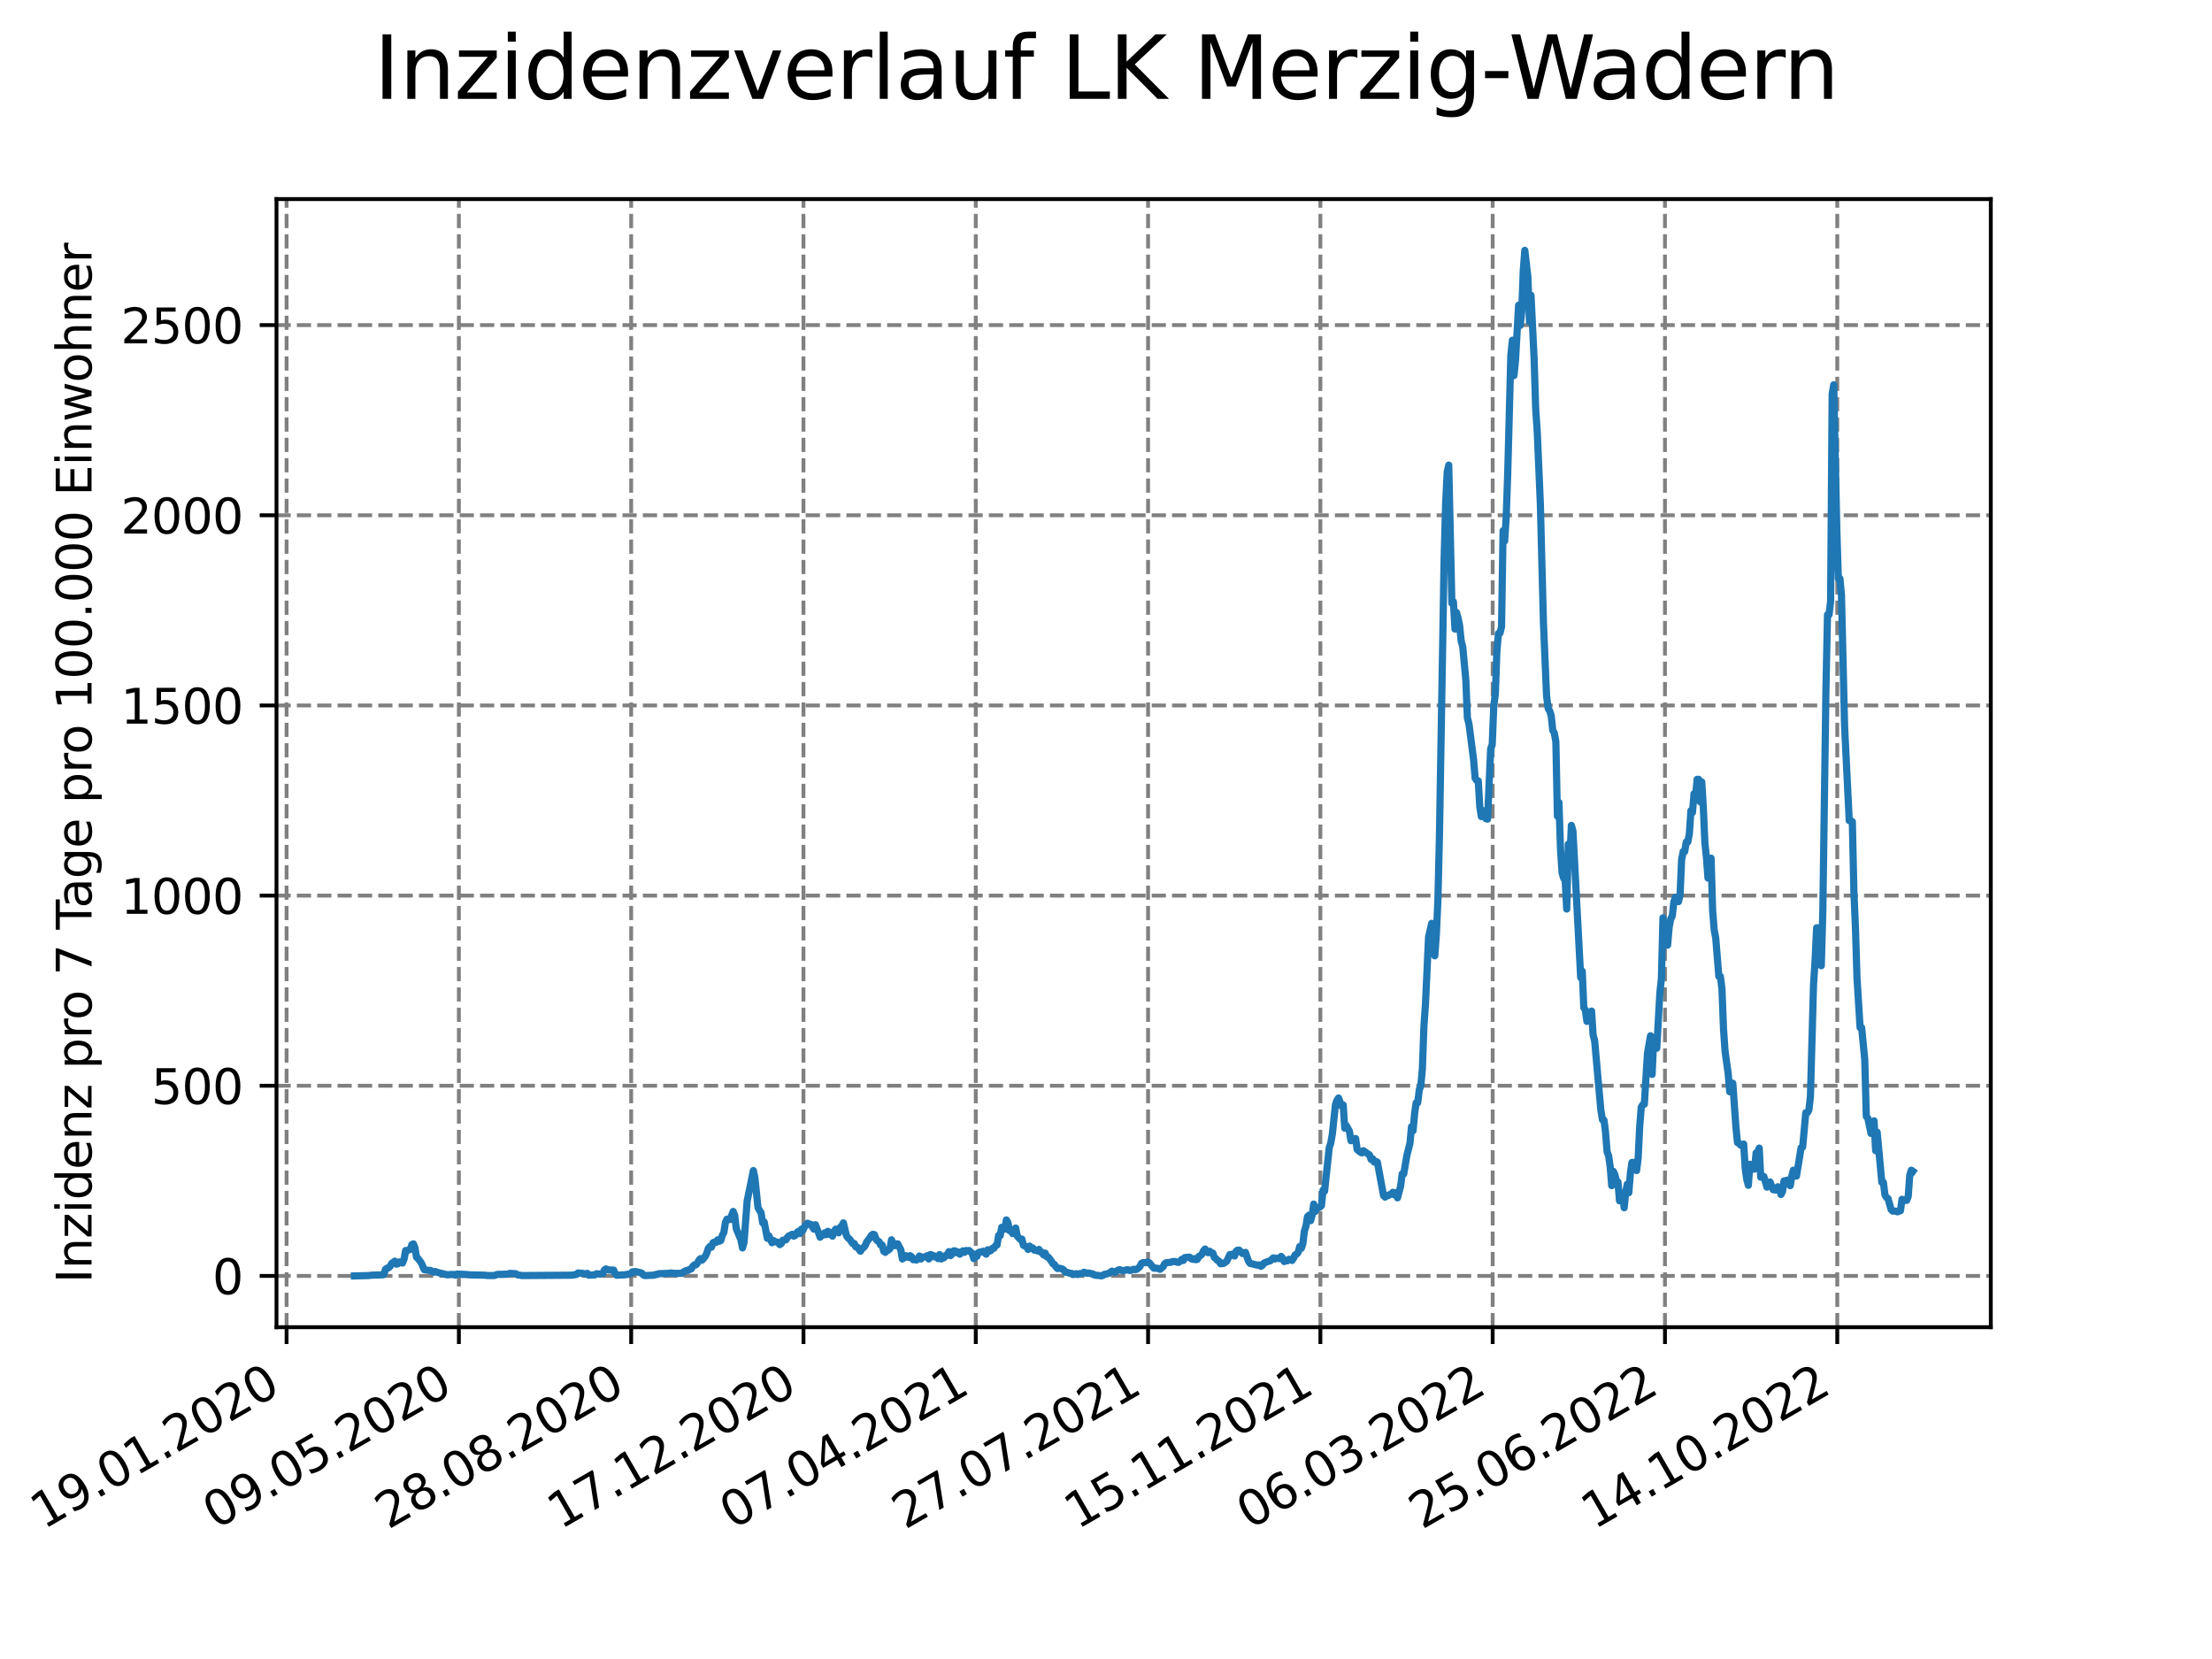 <?xml version="1.0" encoding="utf-8" standalone="no"?>
<!DOCTYPE svg PUBLIC "-//W3C//DTD SVG 1.1//EN"
  "http://www.w3.org/Graphics/SVG/1.1/DTD/svg11.dtd">
<svg xmlns:xlink="http://www.w3.org/1999/xlink" width="460.8pt" height="345.6pt" viewBox="0 0 460.8 345.6" xmlns="http://www.w3.org/2000/svg" version="1.1">
 <defs>
  <style type="text/css">*{stroke-linejoin: round; stroke-linecap: butt}</style>
 </defs>
 <g id="figure_1">
  <g id="patch_1">
   <path d="M 0 345.6 
L 460.8 345.6 
L 460.8 0 
L 0 0 
z
" style="fill: #ffffff"/>
  </g>
  <g id="axes_1">
   <g id="patch_2">
    <path d="M 57.6 276.48 
L 414.72 276.48 
L 414.72 41.472 
L 57.6 41.472 
z
" style="fill: #ffffff"/>
   </g>
   <g id="matplotlib.axis_1">
    <g id="xtick_1">
     <g id="line2d_1">
      <path d="M 59.699 276.48 
L 59.699 41.472 
" clip-path="url(#p888d593729)" style="fill: none; stroke-dasharray: 2.96,1.28; stroke-dashoffset: 0; stroke: #808080; stroke-width: 0.8"/>
     </g>
     <g id="line2d_2">
      <defs>
       <path id="m99df74094b" d="M 0 0 
L 0 3.5 
" style="stroke: #000000; stroke-width: 0.8"/>
      </defs>
      <g>
       <use xlink:href="#m99df74094b" x="59.699" y="276.48" style="stroke: #000000; stroke-width: 0.8"/>
      </g>
     </g>
     <g id="text_1">
      <!-- 19.01.2020 -->
      <g transform="translate(9.074 318.689) rotate(-30) scale(0.1 -0.1)">
       <defs>
        <path id="DejaVuSans-31" d="M 794 531 
L 1825 531 
L 1825 4091 
L 703 3866 
L 703 4441 
L 1819 4666 
L 2450 4666 
L 2450 531 
L 3481 531 
L 3481 0 
L 794 0 
L 794 531 
z
" transform="scale(0.016)"/>
        <path id="DejaVuSans-39" d="M 703 97 
L 703 672 
Q 941 559 1184 500 
Q 1428 441 1663 441 
Q 2288 441 2617 861 
Q 2947 1281 2994 2138 
Q 2813 1869 2534 1725 
Q 2256 1581 1919 1581 
Q 1219 1581 811 2004 
Q 403 2428 403 3163 
Q 403 3881 828 4315 
Q 1253 4750 1959 4750 
Q 2769 4750 3195 4129 
Q 3622 3509 3622 2328 
Q 3622 1225 3098 567 
Q 2575 -91 1691 -91 
Q 1453 -91 1209 -44 
Q 966 3 703 97 
z
M 1959 2075 
Q 2384 2075 2632 2365 
Q 2881 2656 2881 3163 
Q 2881 3666 2632 3958 
Q 2384 4250 1959 4250 
Q 1534 4250 1286 3958 
Q 1038 3666 1038 3163 
Q 1038 2656 1286 2365 
Q 1534 2075 1959 2075 
z
" transform="scale(0.016)"/>
        <path id="DejaVuSans-2e" d="M 684 794 
L 1344 794 
L 1344 0 
L 684 0 
L 684 794 
z
" transform="scale(0.016)"/>
        <path id="DejaVuSans-30" d="M 2034 4250 
Q 1547 4250 1301 3770 
Q 1056 3291 1056 2328 
Q 1056 1369 1301 889 
Q 1547 409 2034 409 
Q 2525 409 2770 889 
Q 3016 1369 3016 2328 
Q 3016 3291 2770 3770 
Q 2525 4250 2034 4250 
z
M 2034 4750 
Q 2819 4750 3233 4129 
Q 3647 3509 3647 2328 
Q 3647 1150 3233 529 
Q 2819 -91 2034 -91 
Q 1250 -91 836 529 
Q 422 1150 422 2328 
Q 422 3509 836 4129 
Q 1250 4750 2034 4750 
z
" transform="scale(0.016)"/>
        <path id="DejaVuSans-32" d="M 1228 531 
L 3431 531 
L 3431 0 
L 469 0 
L 469 531 
Q 828 903 1448 1529 
Q 2069 2156 2228 2338 
Q 2531 2678 2651 2914 
Q 2772 3150 2772 3378 
Q 2772 3750 2511 3984 
Q 2250 4219 1831 4219 
Q 1534 4219 1204 4116 
Q 875 4013 500 3803 
L 500 4441 
Q 881 4594 1212 4672 
Q 1544 4750 1819 4750 
Q 2544 4750 2975 4387 
Q 3406 4025 3406 3419 
Q 3406 3131 3298 2873 
Q 3191 2616 2906 2266 
Q 2828 2175 2409 1742 
Q 1991 1309 1228 531 
z
" transform="scale(0.016)"/>
       </defs>
       <use xlink:href="#DejaVuSans-31"/>
       <use xlink:href="#DejaVuSans-39" x="63.623"/>
       <use xlink:href="#DejaVuSans-2e" x="127.246"/>
       <use xlink:href="#DejaVuSans-30" x="159.033"/>
       <use xlink:href="#DejaVuSans-31" x="222.656"/>
       <use xlink:href="#DejaVuSans-2e" x="286.279"/>
       <use xlink:href="#DejaVuSans-32" x="318.066"/>
       <use xlink:href="#DejaVuSans-30" x="381.689"/>
       <use xlink:href="#DejaVuSans-32" x="445.312"/>
       <use xlink:href="#DejaVuSans-30" x="508.936"/>
      </g>
     </g>
    </g>
    <g id="xtick_2">
     <g id="line2d_3">
      <path d="M 95.592 276.48 
L 95.592 41.472 
" clip-path="url(#p888d593729)" style="fill: none; stroke-dasharray: 2.96,1.28; stroke-dashoffset: 0; stroke: #808080; stroke-width: 0.8"/>
     </g>
     <g id="line2d_4">
      <g>
       <use xlink:href="#m99df74094b" x="95.592" y="276.48" style="stroke: #000000; stroke-width: 0.8"/>
      </g>
     </g>
     <g id="text_2">
      <!-- 09.05.2020 -->
      <g transform="translate(44.967 318.689) rotate(-30) scale(0.1 -0.1)">
       <defs>
        <path id="DejaVuSans-35" d="M 691 4666 
L 3169 4666 
L 3169 4134 
L 1269 4134 
L 1269 2991 
Q 1406 3038 1543 3061 
Q 1681 3084 1819 3084 
Q 2600 3084 3056 2656 
Q 3513 2228 3513 1497 
Q 3513 744 3044 326 
Q 2575 -91 1722 -91 
Q 1428 -91 1123 -41 
Q 819 9 494 109 
L 494 744 
Q 775 591 1075 516 
Q 1375 441 1709 441 
Q 2250 441 2565 725 
Q 2881 1009 2881 1497 
Q 2881 1984 2565 2268 
Q 2250 2553 1709 2553 
Q 1456 2553 1204 2497 
Q 953 2441 691 2322 
L 691 4666 
z
" transform="scale(0.016)"/>
       </defs>
       <use xlink:href="#DejaVuSans-30"/>
       <use xlink:href="#DejaVuSans-39" x="63.623"/>
       <use xlink:href="#DejaVuSans-2e" x="127.246"/>
       <use xlink:href="#DejaVuSans-30" x="159.033"/>
       <use xlink:href="#DejaVuSans-35" x="222.656"/>
       <use xlink:href="#DejaVuSans-2e" x="286.279"/>
       <use xlink:href="#DejaVuSans-32" x="318.066"/>
       <use xlink:href="#DejaVuSans-30" x="381.689"/>
       <use xlink:href="#DejaVuSans-32" x="445.312"/>
       <use xlink:href="#DejaVuSans-30" x="508.936"/>
      </g>
     </g>
    </g>
    <g id="xtick_3">
     <g id="line2d_5">
      <path d="M 131.485 276.48 
L 131.485 41.472 
" clip-path="url(#p888d593729)" style="fill: none; stroke-dasharray: 2.96,1.28; stroke-dashoffset: 0; stroke: #808080; stroke-width: 0.8"/>
     </g>
     <g id="line2d_6">
      <g>
       <use xlink:href="#m99df74094b" x="131.485" y="276.48" style="stroke: #000000; stroke-width: 0.8"/>
      </g>
     </g>
     <g id="text_3">
      <!-- 28.08.2020 -->
      <g transform="translate(80.86 318.689) rotate(-30) scale(0.1 -0.1)">
       <defs>
        <path id="DejaVuSans-38" d="M 2034 2216 
Q 1584 2216 1326 1975 
Q 1069 1734 1069 1313 
Q 1069 891 1326 650 
Q 1584 409 2034 409 
Q 2484 409 2743 651 
Q 3003 894 3003 1313 
Q 3003 1734 2745 1975 
Q 2488 2216 2034 2216 
z
M 1403 2484 
Q 997 2584 770 2862 
Q 544 3141 544 3541 
Q 544 4100 942 4425 
Q 1341 4750 2034 4750 
Q 2731 4750 3128 4425 
Q 3525 4100 3525 3541 
Q 3525 3141 3298 2862 
Q 3072 2584 2669 2484 
Q 3125 2378 3379 2068 
Q 3634 1759 3634 1313 
Q 3634 634 3220 271 
Q 2806 -91 2034 -91 
Q 1263 -91 848 271 
Q 434 634 434 1313 
Q 434 1759 690 2068 
Q 947 2378 1403 2484 
z
M 1172 3481 
Q 1172 3119 1398 2916 
Q 1625 2713 2034 2713 
Q 2441 2713 2670 2916 
Q 2900 3119 2900 3481 
Q 2900 3844 2670 4047 
Q 2441 4250 2034 4250 
Q 1625 4250 1398 4047 
Q 1172 3844 1172 3481 
z
" transform="scale(0.016)"/>
       </defs>
       <use xlink:href="#DejaVuSans-32"/>
       <use xlink:href="#DejaVuSans-38" x="63.623"/>
       <use xlink:href="#DejaVuSans-2e" x="127.246"/>
       <use xlink:href="#DejaVuSans-30" x="159.033"/>
       <use xlink:href="#DejaVuSans-38" x="222.656"/>
       <use xlink:href="#DejaVuSans-2e" x="286.279"/>
       <use xlink:href="#DejaVuSans-32" x="318.066"/>
       <use xlink:href="#DejaVuSans-30" x="381.689"/>
       <use xlink:href="#DejaVuSans-32" x="445.312"/>
       <use xlink:href="#DejaVuSans-30" x="508.936"/>
      </g>
     </g>
    </g>
    <g id="xtick_4">
     <g id="line2d_7">
      <path d="M 167.378 276.48 
L 167.378 41.472 
" clip-path="url(#p888d593729)" style="fill: none; stroke-dasharray: 2.96,1.28; stroke-dashoffset: 0; stroke: #808080; stroke-width: 0.8"/>
     </g>
     <g id="line2d_8">
      <g>
       <use xlink:href="#m99df74094b" x="167.378" y="276.48" style="stroke: #000000; stroke-width: 0.8"/>
      </g>
     </g>
     <g id="text_4">
      <!-- 17.12.2020 -->
      <g transform="translate(116.753 318.689) rotate(-30) scale(0.1 -0.1)">
       <defs>
        <path id="DejaVuSans-37" d="M 525 4666 
L 3525 4666 
L 3525 4397 
L 1831 0 
L 1172 0 
L 2766 4134 
L 525 4134 
L 525 4666 
z
" transform="scale(0.016)"/>
       </defs>
       <use xlink:href="#DejaVuSans-31"/>
       <use xlink:href="#DejaVuSans-37" x="63.623"/>
       <use xlink:href="#DejaVuSans-2e" x="127.246"/>
       <use xlink:href="#DejaVuSans-31" x="159.033"/>
       <use xlink:href="#DejaVuSans-32" x="222.656"/>
       <use xlink:href="#DejaVuSans-2e" x="286.279"/>
       <use xlink:href="#DejaVuSans-32" x="318.066"/>
       <use xlink:href="#DejaVuSans-30" x="381.689"/>
       <use xlink:href="#DejaVuSans-32" x="445.312"/>
       <use xlink:href="#DejaVuSans-30" x="508.936"/>
      </g>
     </g>
    </g>
    <g id="xtick_5">
     <g id="line2d_9">
      <path d="M 203.271 276.48 
L 203.271 41.472 
" clip-path="url(#p888d593729)" style="fill: none; stroke-dasharray: 2.96,1.28; stroke-dashoffset: 0; stroke: #808080; stroke-width: 0.8"/>
     </g>
     <g id="line2d_10">
      <g>
       <use xlink:href="#m99df74094b" x="203.271" y="276.48" style="stroke: #000000; stroke-width: 0.8"/>
      </g>
     </g>
     <g id="text_5">
      <!-- 07.04.2021 -->
      <g transform="translate(152.646 318.689) rotate(-30) scale(0.1 -0.1)">
       <defs>
        <path id="DejaVuSans-34" d="M 2419 4116 
L 825 1625 
L 2419 1625 
L 2419 4116 
z
M 2253 4666 
L 3047 4666 
L 3047 1625 
L 3713 1625 
L 3713 1100 
L 3047 1100 
L 3047 0 
L 2419 0 
L 2419 1100 
L 313 1100 
L 313 1709 
L 2253 4666 
z
" transform="scale(0.016)"/>
       </defs>
       <use xlink:href="#DejaVuSans-30"/>
       <use xlink:href="#DejaVuSans-37" x="63.623"/>
       <use xlink:href="#DejaVuSans-2e" x="127.246"/>
       <use xlink:href="#DejaVuSans-30" x="159.033"/>
       <use xlink:href="#DejaVuSans-34" x="222.656"/>
       <use xlink:href="#DejaVuSans-2e" x="286.279"/>
       <use xlink:href="#DejaVuSans-32" x="318.066"/>
       <use xlink:href="#DejaVuSans-30" x="381.689"/>
       <use xlink:href="#DejaVuSans-32" x="445.312"/>
       <use xlink:href="#DejaVuSans-31" x="508.936"/>
      </g>
     </g>
    </g>
    <g id="xtick_6">
     <g id="line2d_11">
      <path d="M 239.165 276.48 
L 239.165 41.472 
" clip-path="url(#p888d593729)" style="fill: none; stroke-dasharray: 2.96,1.28; stroke-dashoffset: 0; stroke: #808080; stroke-width: 0.8"/>
     </g>
     <g id="line2d_12">
      <g>
       <use xlink:href="#m99df74094b" x="239.165" y="276.48" style="stroke: #000000; stroke-width: 0.8"/>
      </g>
     </g>
     <g id="text_6">
      <!-- 27.07.2021 -->
      <g transform="translate(188.539 318.689) rotate(-30) scale(0.1 -0.1)">
       <use xlink:href="#DejaVuSans-32"/>
       <use xlink:href="#DejaVuSans-37" x="63.623"/>
       <use xlink:href="#DejaVuSans-2e" x="127.246"/>
       <use xlink:href="#DejaVuSans-30" x="159.033"/>
       <use xlink:href="#DejaVuSans-37" x="222.656"/>
       <use xlink:href="#DejaVuSans-2e" x="286.279"/>
       <use xlink:href="#DejaVuSans-32" x="318.066"/>
       <use xlink:href="#DejaVuSans-30" x="381.689"/>
       <use xlink:href="#DejaVuSans-32" x="445.312"/>
       <use xlink:href="#DejaVuSans-31" x="508.936"/>
      </g>
     </g>
    </g>
    <g id="xtick_7">
     <g id="line2d_13">
      <path d="M 275.058 276.48 
L 275.058 41.472 
" clip-path="url(#p888d593729)" style="fill: none; stroke-dasharray: 2.96,1.28; stroke-dashoffset: 0; stroke: #808080; stroke-width: 0.8"/>
     </g>
     <g id="line2d_14">
      <g>
       <use xlink:href="#m99df74094b" x="275.058" y="276.48" style="stroke: #000000; stroke-width: 0.8"/>
      </g>
     </g>
     <g id="text_7">
      <!-- 15.11.2021 -->
      <g transform="translate(224.432 318.689) rotate(-30) scale(0.1 -0.1)">
       <use xlink:href="#DejaVuSans-31"/>
       <use xlink:href="#DejaVuSans-35" x="63.623"/>
       <use xlink:href="#DejaVuSans-2e" x="127.246"/>
       <use xlink:href="#DejaVuSans-31" x="159.033"/>
       <use xlink:href="#DejaVuSans-31" x="222.656"/>
       <use xlink:href="#DejaVuSans-2e" x="286.279"/>
       <use xlink:href="#DejaVuSans-32" x="318.066"/>
       <use xlink:href="#DejaVuSans-30" x="381.689"/>
       <use xlink:href="#DejaVuSans-32" x="445.312"/>
       <use xlink:href="#DejaVuSans-31" x="508.936"/>
      </g>
     </g>
    </g>
    <g id="xtick_8">
     <g id="line2d_15">
      <path d="M 310.951 276.48 
L 310.951 41.472 
" clip-path="url(#p888d593729)" style="fill: none; stroke-dasharray: 2.96,1.28; stroke-dashoffset: 0; stroke: #808080; stroke-width: 0.8"/>
     </g>
     <g id="line2d_16">
      <g>
       <use xlink:href="#m99df74094b" x="310.951" y="276.48" style="stroke: #000000; stroke-width: 0.8"/>
      </g>
     </g>
     <g id="text_8">
      <!-- 06.03.2022 -->
      <g transform="translate(260.326 318.689) rotate(-30) scale(0.1 -0.1)">
       <defs>
        <path id="DejaVuSans-36" d="M 2113 2584 
Q 1688 2584 1439 2293 
Q 1191 2003 1191 1497 
Q 1191 994 1439 701 
Q 1688 409 2113 409 
Q 2538 409 2786 701 
Q 3034 994 3034 1497 
Q 3034 2003 2786 2293 
Q 2538 2584 2113 2584 
z
M 3366 4563 
L 3366 3988 
Q 3128 4100 2886 4159 
Q 2644 4219 2406 4219 
Q 1781 4219 1451 3797 
Q 1122 3375 1075 2522 
Q 1259 2794 1537 2939 
Q 1816 3084 2150 3084 
Q 2853 3084 3261 2657 
Q 3669 2231 3669 1497 
Q 3669 778 3244 343 
Q 2819 -91 2113 -91 
Q 1303 -91 875 529 
Q 447 1150 447 2328 
Q 447 3434 972 4092 
Q 1497 4750 2381 4750 
Q 2619 4750 2861 4703 
Q 3103 4656 3366 4563 
z
" transform="scale(0.016)"/>
        <path id="DejaVuSans-33" d="M 2597 2516 
Q 3050 2419 3304 2112 
Q 3559 1806 3559 1356 
Q 3559 666 3084 287 
Q 2609 -91 1734 -91 
Q 1441 -91 1130 -33 
Q 819 25 488 141 
L 488 750 
Q 750 597 1062 519 
Q 1375 441 1716 441 
Q 2309 441 2620 675 
Q 2931 909 2931 1356 
Q 2931 1769 2642 2001 
Q 2353 2234 1838 2234 
L 1294 2234 
L 1294 2753 
L 1863 2753 
Q 2328 2753 2575 2939 
Q 2822 3125 2822 3475 
Q 2822 3834 2567 4026 
Q 2313 4219 1838 4219 
Q 1578 4219 1281 4162 
Q 984 4106 628 3988 
L 628 4550 
Q 988 4650 1302 4700 
Q 1616 4750 1894 4750 
Q 2613 4750 3031 4423 
Q 3450 4097 3450 3541 
Q 3450 3153 3228 2886 
Q 3006 2619 2597 2516 
z
" transform="scale(0.016)"/>
       </defs>
       <use xlink:href="#DejaVuSans-30"/>
       <use xlink:href="#DejaVuSans-36" x="63.623"/>
       <use xlink:href="#DejaVuSans-2e" x="127.246"/>
       <use xlink:href="#DejaVuSans-30" x="159.033"/>
       <use xlink:href="#DejaVuSans-33" x="222.656"/>
       <use xlink:href="#DejaVuSans-2e" x="286.279"/>
       <use xlink:href="#DejaVuSans-32" x="318.066"/>
       <use xlink:href="#DejaVuSans-30" x="381.689"/>
       <use xlink:href="#DejaVuSans-32" x="445.312"/>
       <use xlink:href="#DejaVuSans-32" x="508.936"/>
      </g>
     </g>
    </g>
    <g id="xtick_9">
     <g id="line2d_17">
      <path d="M 346.844 276.48 
L 346.844 41.472 
" clip-path="url(#p888d593729)" style="fill: none; stroke-dasharray: 2.96,1.28; stroke-dashoffset: 0; stroke: #808080; stroke-width: 0.8"/>
     </g>
     <g id="line2d_18">
      <g>
       <use xlink:href="#m99df74094b" x="346.844" y="276.48" style="stroke: #000000; stroke-width: 0.8"/>
      </g>
     </g>
     <g id="text_9">
      <!-- 25.06.2022 -->
      <g transform="translate(296.219 318.689) rotate(-30) scale(0.1 -0.1)">
       <use xlink:href="#DejaVuSans-32"/>
       <use xlink:href="#DejaVuSans-35" x="63.623"/>
       <use xlink:href="#DejaVuSans-2e" x="127.246"/>
       <use xlink:href="#DejaVuSans-30" x="159.033"/>
       <use xlink:href="#DejaVuSans-36" x="222.656"/>
       <use xlink:href="#DejaVuSans-2e" x="286.279"/>
       <use xlink:href="#DejaVuSans-32" x="318.066"/>
       <use xlink:href="#DejaVuSans-30" x="381.689"/>
       <use xlink:href="#DejaVuSans-32" x="445.312"/>
       <use xlink:href="#DejaVuSans-32" x="508.936"/>
      </g>
     </g>
    </g>
    <g id="xtick_10">
     <g id="line2d_19">
      <path d="M 382.737 276.48 
L 382.737 41.472 
" clip-path="url(#p888d593729)" style="fill: none; stroke-dasharray: 2.96,1.28; stroke-dashoffset: 0; stroke: #808080; stroke-width: 0.8"/>
     </g>
     <g id="line2d_20">
      <g>
       <use xlink:href="#m99df74094b" x="382.737" y="276.48" style="stroke: #000000; stroke-width: 0.8"/>
      </g>
     </g>
     <g id="text_10">
      <!-- 14.10.2022 -->
      <g transform="translate(332.112 318.689) rotate(-30) scale(0.1 -0.1)">
       <use xlink:href="#DejaVuSans-31"/>
       <use xlink:href="#DejaVuSans-34" x="63.623"/>
       <use xlink:href="#DejaVuSans-2e" x="127.246"/>
       <use xlink:href="#DejaVuSans-31" x="159.033"/>
       <use xlink:href="#DejaVuSans-30" x="222.656"/>
       <use xlink:href="#DejaVuSans-2e" x="286.279"/>
       <use xlink:href="#DejaVuSans-32" x="318.066"/>
       <use xlink:href="#DejaVuSans-30" x="381.689"/>
       <use xlink:href="#DejaVuSans-32" x="445.312"/>
       <use xlink:href="#DejaVuSans-32" x="508.936"/>
      </g>
     </g>
    </g>
   </g>
   <g id="matplotlib.axis_2">
    <g id="ytick_1">
     <g id="line2d_21">
      <path d="M 57.6 265.798 
L 414.72 265.798 
" clip-path="url(#p888d593729)" style="fill: none; stroke-dasharray: 2.96,1.28; stroke-dashoffset: 0; stroke: #808080; stroke-width: 0.8"/>
     </g>
     <g id="line2d_22">
      <defs>
       <path id="m52e2641b8c" d="M 0 0 
L -3.5 0 
" style="stroke: #000000; stroke-width: 0.8"/>
      </defs>
      <g>
       <use xlink:href="#m52e2641b8c" x="57.6" y="265.798" style="stroke: #000000; stroke-width: 0.8"/>
      </g>
     </g>
     <g id="text_11">
      <!-- 0 -->
      <g transform="translate(44.237 269.597) scale(0.1 -0.1)">
       <use xlink:href="#DejaVuSans-30"/>
      </g>
     </g>
    </g>
    <g id="ytick_2">
     <g id="line2d_23">
      <path d="M 57.6 226.184 
L 414.72 226.184 
" clip-path="url(#p888d593729)" style="fill: none; stroke-dasharray: 2.96,1.28; stroke-dashoffset: 0; stroke: #808080; stroke-width: 0.8"/>
     </g>
     <g id="line2d_24">
      <g>
       <use xlink:href="#m52e2641b8c" x="57.6" y="226.184" style="stroke: #000000; stroke-width: 0.8"/>
      </g>
     </g>
     <g id="text_12">
      <!-- 500 -->
      <g transform="translate(31.512 229.983) scale(0.1 -0.1)">
       <use xlink:href="#DejaVuSans-35"/>
       <use xlink:href="#DejaVuSans-30" x="63.623"/>
       <use xlink:href="#DejaVuSans-30" x="127.246"/>
      </g>
     </g>
    </g>
    <g id="ytick_3">
     <g id="line2d_25">
      <path d="M 57.6 186.569 
L 414.72 186.569 
" clip-path="url(#p888d593729)" style="fill: none; stroke-dasharray: 2.96,1.28; stroke-dashoffset: 0; stroke: #808080; stroke-width: 0.8"/>
     </g>
     <g id="line2d_26">
      <g>
       <use xlink:href="#m52e2641b8c" x="57.6" y="186.569" style="stroke: #000000; stroke-width: 0.8"/>
      </g>
     </g>
     <g id="text_13">
      <!-- 1000 -->
      <g transform="translate(25.15 190.369) scale(0.1 -0.1)">
       <use xlink:href="#DejaVuSans-31"/>
       <use xlink:href="#DejaVuSans-30" x="63.623"/>
       <use xlink:href="#DejaVuSans-30" x="127.246"/>
       <use xlink:href="#DejaVuSans-30" x="190.869"/>
      </g>
     </g>
    </g>
    <g id="ytick_4">
     <g id="line2d_27">
      <path d="M 57.6 146.955 
L 414.72 146.955 
" clip-path="url(#p888d593729)" style="fill: none; stroke-dasharray: 2.96,1.28; stroke-dashoffset: 0; stroke: #808080; stroke-width: 0.8"/>
     </g>
     <g id="line2d_28">
      <g>
       <use xlink:href="#m52e2641b8c" x="57.6" y="146.955" style="stroke: #000000; stroke-width: 0.8"/>
      </g>
     </g>
     <g id="text_14">
      <!-- 1500 -->
      <g transform="translate(25.15 150.754) scale(0.1 -0.1)">
       <use xlink:href="#DejaVuSans-31"/>
       <use xlink:href="#DejaVuSans-35" x="63.623"/>
       <use xlink:href="#DejaVuSans-30" x="127.246"/>
       <use xlink:href="#DejaVuSans-30" x="190.869"/>
      </g>
     </g>
    </g>
    <g id="ytick_5">
     <g id="line2d_29">
      <path d="M 57.6 107.341 
L 414.72 107.341 
" clip-path="url(#p888d593729)" style="fill: none; stroke-dasharray: 2.96,1.28; stroke-dashoffset: 0; stroke: #808080; stroke-width: 0.8"/>
     </g>
     <g id="line2d_30">
      <g>
       <use xlink:href="#m52e2641b8c" x="57.6" y="107.341" style="stroke: #000000; stroke-width: 0.8"/>
      </g>
     </g>
     <g id="text_15">
      <!-- 2000 -->
      <g transform="translate(25.15 111.14) scale(0.1 -0.1)">
       <use xlink:href="#DejaVuSans-32"/>
       <use xlink:href="#DejaVuSans-30" x="63.623"/>
       <use xlink:href="#DejaVuSans-30" x="127.246"/>
       <use xlink:href="#DejaVuSans-30" x="190.869"/>
      </g>
     </g>
    </g>
    <g id="ytick_6">
     <g id="line2d_31">
      <path d="M 57.6 67.727 
L 414.72 67.727 
" clip-path="url(#p888d593729)" style="fill: none; stroke-dasharray: 2.96,1.28; stroke-dashoffset: 0; stroke: #808080; stroke-width: 0.8"/>
     </g>
     <g id="line2d_32">
      <g>
       <use xlink:href="#m52e2641b8c" x="57.6" y="67.727" style="stroke: #000000; stroke-width: 0.8"/>
      </g>
     </g>
     <g id="text_16">
      <!-- 2500 -->
      <g transform="translate(25.15 71.526) scale(0.1 -0.1)">
       <use xlink:href="#DejaVuSans-32"/>
       <use xlink:href="#DejaVuSans-35" x="63.623"/>
       <use xlink:href="#DejaVuSans-30" x="127.246"/>
       <use xlink:href="#DejaVuSans-30" x="190.869"/>
      </g>
     </g>
    </g>
    <g id="text_17">
     <!-- Inzidenz pro 7 Tage pro 100.000 Einwohner -->
     <g transform="translate(19.07 267.301) rotate(-90) scale(0.1 -0.1)">
      <defs>
       <path id="DejaVuSans-49" d="M 628 4666 
L 1259 4666 
L 1259 0 
L 628 0 
L 628 4666 
z
" transform="scale(0.016)"/>
       <path id="DejaVuSans-6e" d="M 3513 2113 
L 3513 0 
L 2938 0 
L 2938 2094 
Q 2938 2591 2744 2837 
Q 2550 3084 2163 3084 
Q 1697 3084 1428 2787 
Q 1159 2491 1159 1978 
L 1159 0 
L 581 0 
L 581 3500 
L 1159 3500 
L 1159 2956 
Q 1366 3272 1645 3428 
Q 1925 3584 2291 3584 
Q 2894 3584 3203 3211 
Q 3513 2838 3513 2113 
z
" transform="scale(0.016)"/>
       <path id="DejaVuSans-7a" d="M 353 3500 
L 3084 3500 
L 3084 2975 
L 922 459 
L 3084 459 
L 3084 0 
L 275 0 
L 275 525 
L 2438 3041 
L 353 3041 
L 353 3500 
z
" transform="scale(0.016)"/>
       <path id="DejaVuSans-69" d="M 603 3500 
L 1178 3500 
L 1178 0 
L 603 0 
L 603 3500 
z
M 603 4863 
L 1178 4863 
L 1178 4134 
L 603 4134 
L 603 4863 
z
" transform="scale(0.016)"/>
       <path id="DejaVuSans-64" d="M 2906 2969 
L 2906 4863 
L 3481 4863 
L 3481 0 
L 2906 0 
L 2906 525 
Q 2725 213 2448 61 
Q 2172 -91 1784 -91 
Q 1150 -91 751 415 
Q 353 922 353 1747 
Q 353 2572 751 3078 
Q 1150 3584 1784 3584 
Q 2172 3584 2448 3432 
Q 2725 3281 2906 2969 
z
M 947 1747 
Q 947 1113 1208 752 
Q 1469 391 1925 391 
Q 2381 391 2643 752 
Q 2906 1113 2906 1747 
Q 2906 2381 2643 2742 
Q 2381 3103 1925 3103 
Q 1469 3103 1208 2742 
Q 947 2381 947 1747 
z
" transform="scale(0.016)"/>
       <path id="DejaVuSans-65" d="M 3597 1894 
L 3597 1613 
L 953 1613 
Q 991 1019 1311 708 
Q 1631 397 2203 397 
Q 2534 397 2845 478 
Q 3156 559 3463 722 
L 3463 178 
Q 3153 47 2828 -22 
Q 2503 -91 2169 -91 
Q 1331 -91 842 396 
Q 353 884 353 1716 
Q 353 2575 817 3079 
Q 1281 3584 2069 3584 
Q 2775 3584 3186 3129 
Q 3597 2675 3597 1894 
z
M 3022 2063 
Q 3016 2534 2758 2815 
Q 2500 3097 2075 3097 
Q 1594 3097 1305 2825 
Q 1016 2553 972 2059 
L 3022 2063 
z
" transform="scale(0.016)"/>
       <path id="DejaVuSans-20" transform="scale(0.016)"/>
       <path id="DejaVuSans-70" d="M 1159 525 
L 1159 -1331 
L 581 -1331 
L 581 3500 
L 1159 3500 
L 1159 2969 
Q 1341 3281 1617 3432 
Q 1894 3584 2278 3584 
Q 2916 3584 3314 3078 
Q 3713 2572 3713 1747 
Q 3713 922 3314 415 
Q 2916 -91 2278 -91 
Q 1894 -91 1617 61 
Q 1341 213 1159 525 
z
M 3116 1747 
Q 3116 2381 2855 2742 
Q 2594 3103 2138 3103 
Q 1681 3103 1420 2742 
Q 1159 2381 1159 1747 
Q 1159 1113 1420 752 
Q 1681 391 2138 391 
Q 2594 391 2855 752 
Q 3116 1113 3116 1747 
z
" transform="scale(0.016)"/>
       <path id="DejaVuSans-72" d="M 2631 2963 
Q 2534 3019 2420 3045 
Q 2306 3072 2169 3072 
Q 1681 3072 1420 2755 
Q 1159 2438 1159 1844 
L 1159 0 
L 581 0 
L 581 3500 
L 1159 3500 
L 1159 2956 
Q 1341 3275 1631 3429 
Q 1922 3584 2338 3584 
Q 2397 3584 2469 3576 
Q 2541 3569 2628 3553 
L 2631 2963 
z
" transform="scale(0.016)"/>
       <path id="DejaVuSans-6f" d="M 1959 3097 
Q 1497 3097 1228 2736 
Q 959 2375 959 1747 
Q 959 1119 1226 758 
Q 1494 397 1959 397 
Q 2419 397 2687 759 
Q 2956 1122 2956 1747 
Q 2956 2369 2687 2733 
Q 2419 3097 1959 3097 
z
M 1959 3584 
Q 2709 3584 3137 3096 
Q 3566 2609 3566 1747 
Q 3566 888 3137 398 
Q 2709 -91 1959 -91 
Q 1206 -91 779 398 
Q 353 888 353 1747 
Q 353 2609 779 3096 
Q 1206 3584 1959 3584 
z
" transform="scale(0.016)"/>
       <path id="DejaVuSans-54" d="M -19 4666 
L 3928 4666 
L 3928 4134 
L 2272 4134 
L 2272 0 
L 1638 0 
L 1638 4134 
L -19 4134 
L -19 4666 
z
" transform="scale(0.016)"/>
       <path id="DejaVuSans-61" d="M 2194 1759 
Q 1497 1759 1228 1600 
Q 959 1441 959 1056 
Q 959 750 1161 570 
Q 1363 391 1709 391 
Q 2188 391 2477 730 
Q 2766 1069 2766 1631 
L 2766 1759 
L 2194 1759 
z
M 3341 1997 
L 3341 0 
L 2766 0 
L 2766 531 
Q 2569 213 2275 61 
Q 1981 -91 1556 -91 
Q 1019 -91 701 211 
Q 384 513 384 1019 
Q 384 1609 779 1909 
Q 1175 2209 1959 2209 
L 2766 2209 
L 2766 2266 
Q 2766 2663 2505 2880 
Q 2244 3097 1772 3097 
Q 1472 3097 1187 3025 
Q 903 2953 641 2809 
L 641 3341 
Q 956 3463 1253 3523 
Q 1550 3584 1831 3584 
Q 2591 3584 2966 3190 
Q 3341 2797 3341 1997 
z
" transform="scale(0.016)"/>
       <path id="DejaVuSans-67" d="M 2906 1791 
Q 2906 2416 2648 2759 
Q 2391 3103 1925 3103 
Q 1463 3103 1205 2759 
Q 947 2416 947 1791 
Q 947 1169 1205 825 
Q 1463 481 1925 481 
Q 2391 481 2648 825 
Q 2906 1169 2906 1791 
z
M 3481 434 
Q 3481 -459 3084 -895 
Q 2688 -1331 1869 -1331 
Q 1566 -1331 1297 -1286 
Q 1028 -1241 775 -1147 
L 775 -588 
Q 1028 -725 1275 -790 
Q 1522 -856 1778 -856 
Q 2344 -856 2625 -561 
Q 2906 -266 2906 331 
L 2906 616 
Q 2728 306 2450 153 
Q 2172 0 1784 0 
Q 1141 0 747 490 
Q 353 981 353 1791 
Q 353 2603 747 3093 
Q 1141 3584 1784 3584 
Q 2172 3584 2450 3431 
Q 2728 3278 2906 2969 
L 2906 3500 
L 3481 3500 
L 3481 434 
z
" transform="scale(0.016)"/>
       <path id="DejaVuSans-45" d="M 628 4666 
L 3578 4666 
L 3578 4134 
L 1259 4134 
L 1259 2753 
L 3481 2753 
L 3481 2222 
L 1259 2222 
L 1259 531 
L 3634 531 
L 3634 0 
L 628 0 
L 628 4666 
z
" transform="scale(0.016)"/>
       <path id="DejaVuSans-77" d="M 269 3500 
L 844 3500 
L 1563 769 
L 2278 3500 
L 2956 3500 
L 3675 769 
L 4391 3500 
L 4966 3500 
L 4050 0 
L 3372 0 
L 2619 2869 
L 1863 0 
L 1184 0 
L 269 3500 
z
" transform="scale(0.016)"/>
       <path id="DejaVuSans-68" d="M 3513 2113 
L 3513 0 
L 2938 0 
L 2938 2094 
Q 2938 2591 2744 2837 
Q 2550 3084 2163 3084 
Q 1697 3084 1428 2787 
Q 1159 2491 1159 1978 
L 1159 0 
L 581 0 
L 581 4863 
L 1159 4863 
L 1159 2956 
Q 1366 3272 1645 3428 
Q 1925 3584 2291 3584 
Q 2894 3584 3203 3211 
Q 3513 2838 3513 2113 
z
" transform="scale(0.016)"/>
      </defs>
      <use xlink:href="#DejaVuSans-49"/>
      <use xlink:href="#DejaVuSans-6e" x="29.492"/>
      <use xlink:href="#DejaVuSans-7a" x="92.871"/>
      <use xlink:href="#DejaVuSans-69" x="145.361"/>
      <use xlink:href="#DejaVuSans-64" x="173.145"/>
      <use xlink:href="#DejaVuSans-65" x="236.621"/>
      <use xlink:href="#DejaVuSans-6e" x="298.145"/>
      <use xlink:href="#DejaVuSans-7a" x="361.523"/>
      <use xlink:href="#DejaVuSans-20" x="414.014"/>
      <use xlink:href="#DejaVuSans-70" x="445.801"/>
      <use xlink:href="#DejaVuSans-72" x="509.277"/>
      <use xlink:href="#DejaVuSans-6f" x="548.141"/>
      <use xlink:href="#DejaVuSans-20" x="609.322"/>
      <use xlink:href="#DejaVuSans-37" x="641.109"/>
      <use xlink:href="#DejaVuSans-20" x="704.732"/>
      <use xlink:href="#DejaVuSans-54" x="736.52"/>
      <use xlink:href="#DejaVuSans-61" x="781.104"/>
      <use xlink:href="#DejaVuSans-67" x="842.383"/>
      <use xlink:href="#DejaVuSans-65" x="905.859"/>
      <use xlink:href="#DejaVuSans-20" x="967.383"/>
      <use xlink:href="#DejaVuSans-70" x="999.17"/>
      <use xlink:href="#DejaVuSans-72" x="1062.646"/>
      <use xlink:href="#DejaVuSans-6f" x="1101.51"/>
      <use xlink:href="#DejaVuSans-20" x="1162.691"/>
      <use xlink:href="#DejaVuSans-31" x="1194.479"/>
      <use xlink:href="#DejaVuSans-30" x="1258.102"/>
      <use xlink:href="#DejaVuSans-30" x="1321.725"/>
      <use xlink:href="#DejaVuSans-2e" x="1385.348"/>
      <use xlink:href="#DejaVuSans-30" x="1417.135"/>
      <use xlink:href="#DejaVuSans-30" x="1480.758"/>
      <use xlink:href="#DejaVuSans-30" x="1544.381"/>
      <use xlink:href="#DejaVuSans-20" x="1608.004"/>
      <use xlink:href="#DejaVuSans-45" x="1639.791"/>
      <use xlink:href="#DejaVuSans-69" x="1702.975"/>
      <use xlink:href="#DejaVuSans-6e" x="1730.758"/>
      <use xlink:href="#DejaVuSans-77" x="1794.137"/>
      <use xlink:href="#DejaVuSans-6f" x="1875.924"/>
      <use xlink:href="#DejaVuSans-68" x="1937.105"/>
      <use xlink:href="#DejaVuSans-6e" x="2000.484"/>
      <use xlink:href="#DejaVuSans-65" x="2063.863"/>
      <use xlink:href="#DejaVuSans-72" x="2125.387"/>
     </g>
    </g>
   </g>
   <g id="line2d_33">
    <path d="M 73.833 265.798 
L 76.743 265.721 
L 77.39 265.644 
L 79.653 265.568 
L 79.977 265.491 
L 80.3 264.417 
L 80.623 264.186 
L 80.947 264.11 
L 81.27 263.803 
L 81.593 263.189 
L 82.24 262.728 
L 82.563 263.342 
L 82.887 263.265 
L 83.21 262.882 
L 83.857 263.112 
L 84.18 262.268 
L 84.504 260.503 
L 84.827 260.503 
L 85.474 260.273 
L 85.797 259.275 
L 86.12 259.121 
L 86.444 259.966 
L 86.767 261.884 
L 87.091 262.191 
L 87.737 263.035 
L 88.384 264.493 
L 89.354 264.647 
L 89.677 264.647 
L 90.324 265.03 
L 90.648 264.877 
L 91.294 265.107 
L 93.234 265.568 
L 93.881 265.491 
L 94.528 265.491 
L 94.851 265.644 
L 95.175 265.414 
L 97.115 265.491 
L 97.761 265.568 
L 100.995 265.644 
L 101.642 265.721 
L 102.935 265.721 
L 103.582 265.491 
L 105.845 265.414 
L 106.169 265.261 
L 107.462 265.337 
L 107.786 265.568 
L 108.756 265.721 
L 119.103 265.644 
L 120.073 265.491 
L 120.397 265.184 
L 121.367 265.261 
L 122.014 265.414 
L 122.337 265.261 
L 122.66 265.644 
L 123.954 265.568 
L 124.277 265.337 
L 124.924 265.414 
L 125.571 265.337 
L 125.894 264.57 
L 126.217 264.34 
L 126.864 264.57 
L 127.834 264.57 
L 128.157 265.337 
L 128.481 265.644 
L 130.098 265.568 
L 131.391 265.337 
L 131.714 264.954 
L 132.361 264.877 
L 133.655 265.184 
L 133.978 265.568 
L 134.301 265.721 
L 136.241 265.644 
L 136.565 265.491 
L 136.888 265.491 
L 137.212 265.337 
L 139.152 265.261 
L 139.798 265.184 
L 140.445 265.261 
L 142.062 265.261 
L 142.385 264.954 
L 143.032 264.647 
L 143.355 264.647 
L 143.679 264.417 
L 144.002 264.34 
L 144.325 263.803 
L 144.649 263.496 
L 144.972 263.496 
L 145.296 263.112 
L 145.619 262.498 
L 145.942 262.191 
L 146.266 262.498 
L 146.912 261.731 
L 147.236 261.04 
L 147.559 260.042 
L 147.882 259.659 
L 148.206 259.812 
L 148.529 258.891 
L 148.853 258.738 
L 149.176 258.814 
L 149.499 258.277 
L 149.823 258.584 
L 150.146 258.431 
L 150.469 257.356 
L 150.793 256.743 
L 151.116 254.671 
L 151.439 253.98 
L 152.086 254.057 
L 152.733 252.368 
L 153.056 253.212 
L 153.38 255.975 
L 154.35 258.277 
L 154.673 259.966 
L 154.996 258.814 
L 155.643 250.22 
L 156.937 243.85 
L 157.26 245.385 
L 157.907 251.601 
L 158.553 252.675 
L 158.877 254.747 
L 159.2 254.594 
L 159.847 257.97 
L 160.17 257.433 
L 160.817 258.891 
L 161.14 258.431 
L 161.464 258.661 
L 162.11 258.814 
L 162.434 259.275 
L 162.757 259.045 
L 163.08 258.354 
L 163.727 258.277 
L 164.05 257.74 
L 164.374 257.433 
L 164.697 257.356 
L 165.021 257.126 
L 165.344 257.51 
L 165.667 257.356 
L 165.991 256.819 
L 166.314 256.512 
L 166.637 256.973 
L 166.961 256.052 
L 167.284 256.282 
L 167.607 255.515 
L 168.254 254.824 
L 168.578 255.054 
L 168.901 255.054 
L 169.548 256.052 
L 169.871 255.131 
L 170.518 256.819 
L 170.841 257.74 
L 171.164 257.28 
L 171.488 257.28 
L 171.811 256.819 
L 172.135 257.203 
L 172.458 256.512 
L 172.781 257.126 
L 173.105 256.743 
L 173.428 257.51 
L 173.751 256.589 
L 174.075 256.052 
L 174.398 256.282 
L 174.721 256.819 
L 175.045 255.668 
L 175.368 255.361 
L 175.691 254.747 
L 176.338 257.433 
L 176.662 257.894 
L 176.985 258.124 
L 177.632 259.045 
L 177.955 259.045 
L 178.278 259.735 
L 178.602 259.812 
L 179.248 260.656 
L 179.572 260.119 
L 179.895 259.889 
L 180.219 259.505 
L 180.542 258.738 
L 181.189 257.894 
L 181.512 257.356 
L 181.835 257.126 
L 182.159 257.203 
L 182.482 258.124 
L 182.805 258.508 
L 183.129 258.661 
L 183.452 259.352 
L 183.776 259.352 
L 184.099 260.656 
L 184.422 260.886 
L 184.746 260.503 
L 185.069 260.426 
L 185.392 260.119 
L 185.716 258.277 
L 186.039 259.045 
L 186.362 259.505 
L 186.686 259.121 
L 187.009 259.121 
L 187.656 260.349 
L 187.979 262.268 
L 188.303 262.038 
L 188.626 261.577 
L 188.949 261.654 
L 189.273 261.961 
L 189.596 261.577 
L 189.919 261.807 
L 190.243 262.421 
L 190.566 262.345 
L 190.889 262.498 
L 191.213 262.191 
L 191.536 261.654 
L 191.86 262.268 
L 192.183 261.884 
L 192.83 261.807 
L 193.153 261.577 
L 193.476 262.268 
L 193.8 261.347 
L 194.123 261.424 
L 194.446 261.807 
L 194.77 261.654 
L 195.417 262.191 
L 195.74 261.347 
L 196.063 262.268 
L 196.71 261.961 
L 197.033 261.5 
L 197.357 261.5 
L 197.68 260.733 
L 198.003 261.577 
L 198.327 261.27 
L 198.65 260.58 
L 198.973 260.58 
L 199.297 260.963 
L 199.62 260.81 
L 199.944 261.27 
L 200.59 260.58 
L 200.914 260.886 
L 201.237 260.503 
L 201.56 260.58 
L 201.884 260.503 
L 202.53 261.117 
L 202.854 262.191 
L 203.177 261.27 
L 203.501 261.731 
L 203.824 260.963 
L 204.147 260.81 
L 204.471 260.81 
L 204.794 260.656 
L 205.441 261.27 
L 205.764 260.349 
L 206.087 260.656 
L 206.411 260.503 
L 206.734 260.042 
L 207.058 260.042 
L 207.381 259.505 
L 207.704 259.352 
L 208.028 257.356 
L 208.351 257.433 
L 208.674 255.668 
L 209.321 256.052 
L 209.644 254.133 
L 209.968 254.671 
L 210.291 256.359 
L 210.614 256.205 
L 210.938 256.973 
L 211.261 256.205 
L 211.585 255.822 
L 211.908 257.51 
L 212.555 258.201 
L 212.878 258.124 
L 213.201 259.428 
L 213.848 259.735 
L 214.171 260.273 
L 214.495 259.582 
L 214.818 260.042 
L 215.142 259.966 
L 215.465 260.426 
L 215.788 260.426 
L 216.112 260.58 
L 216.435 260.273 
L 216.758 260.81 
L 217.082 260.886 
L 217.405 261.424 
L 217.728 261.04 
L 218.052 261.807 
L 218.375 261.884 
L 219.022 262.728 
L 219.345 263.265 
L 219.669 263.419 
L 219.992 263.956 
L 220.315 264.263 
L 220.639 264.186 
L 221.285 264.34 
L 221.609 264.57 
L 221.932 265.03 
L 222.255 265.03 
L 222.902 265.261 
L 223.226 265.261 
L 223.549 265.491 
L 224.196 265.337 
L 224.519 265.491 
L 224.842 265.337 
L 225.489 265.261 
L 225.812 265.03 
L 226.459 265.261 
L 226.783 265.184 
L 227.753 265.414 
L 228.076 265.644 
L 229.046 265.721 
L 229.369 265.798 
L 229.693 265.721 
L 230.016 265.491 
L 230.986 265.261 
L 231.633 264.8 
L 232.28 265.03 
L 232.926 264.57 
L 233.25 264.493 
L 233.896 264.723 
L 234.867 264.493 
L 235.19 264.647 
L 235.513 264.647 
L 236.16 264.417 
L 236.483 264.493 
L 236.807 264.417 
L 237.453 263.879 
L 237.777 263.189 
L 238.1 263.035 
L 238.747 263.035 
L 239.07 262.882 
L 239.394 263.035 
L 240.364 264.186 
L 241.01 264.186 
L 241.657 264.417 
L 242.304 263.879 
L 242.627 263.265 
L 242.951 263.035 
L 243.921 262.958 
L 244.244 262.805 
L 244.891 262.805 
L 245.214 262.958 
L 245.537 262.958 
L 245.861 262.728 
L 246.184 262.345 
L 246.508 262.575 
L 246.831 261.961 
L 247.801 261.884 
L 248.124 262.191 
L 248.448 262.345 
L 248.771 262.191 
L 249.094 262.421 
L 249.418 262.345 
L 249.741 261.731 
L 250.065 261.577 
L 250.388 261.27 
L 250.711 260.58 
L 251.035 260.196 
L 251.681 260.963 
L 252.005 260.656 
L 252.328 260.963 
L 252.651 261.04 
L 252.975 261.961 
L 253.298 262.191 
L 253.621 262.575 
L 253.945 262.728 
L 254.268 263.265 
L 254.915 263.189 
L 255.562 262.728 
L 256.208 261.347 
L 256.855 261.27 
L 257.178 261.654 
L 257.502 260.656 
L 257.825 260.426 
L 258.149 260.426 
L 258.795 261.117 
L 259.119 261.117 
L 259.442 260.886 
L 260.089 262.728 
L 260.412 263.189 
L 262.029 263.572 
L 262.352 263.496 
L 262.676 263.803 
L 262.999 263.572 
L 263.322 263.112 
L 264.292 262.728 
L 264.616 262.651 
L 265.262 262.038 
L 265.586 262.268 
L 265.909 262.114 
L 266.556 262.191 
L 266.879 261.731 
L 267.203 262.114 
L 267.526 262.805 
L 267.849 262.575 
L 268.173 262.651 
L 268.496 262.345 
L 268.819 262.345 
L 269.143 262.575 
L 269.466 262.114 
L 269.79 261.424 
L 270.113 261.27 
L 270.436 260.886 
L 270.76 259.659 
L 271.083 260.042 
L 271.406 259.121 
L 271.73 256.436 
L 272.053 255.438 
L 272.376 253.443 
L 272.7 253.136 
L 273.023 254.287 
L 273.347 253.136 
L 273.67 250.834 
L 273.993 252.368 
L 274.317 251.754 
L 274.963 251.447 
L 275.287 251.141 
L 275.61 247.917 
L 275.933 248.148 
L 276.903 239.092 
L 277.227 238.095 
L 277.55 236.253 
L 278.197 230.114 
L 278.52 229.193 
L 278.844 228.732 
L 279.49 230.421 
L 279.814 230.191 
L 280.137 235.025 
L 280.46 234.488 
L 281.107 235.639 
L 281.431 237.634 
L 281.754 237.174 
L 282.077 237.558 
L 282.401 237.174 
L 282.724 239.476 
L 283.371 240.013 
L 283.694 240.167 
L 284.017 239.706 
L 285.311 240.627 
L 285.634 241.548 
L 285.958 241.395 
L 286.281 242.085 
L 286.604 241.932 
L 286.928 242.085 
L 288.221 249.069 
L 288.544 249.375 
L 288.868 249.069 
L 289.191 249.069 
L 289.515 248.838 
L 289.838 248.762 
L 290.161 248.378 
L 290.485 248.915 
L 290.808 248.455 
L 291.131 249.529 
L 291.778 247.073 
L 292.101 244.541 
L 292.425 244.541 
L 293.072 240.704 
L 293.718 238.171 
L 294.042 234.718 
L 294.365 235.562 
L 294.688 231.956 
L 295.012 229.73 
L 295.335 229.73 
L 295.658 227.044 
L 295.982 226.2 
L 296.305 222.67 
L 296.629 213.768 
L 296.952 209.164 
L 297.599 195.197 
L 298.245 192.358 
L 298.892 199.111 
L 299.215 194.737 
L 299.539 187.6 
L 299.862 174.17 
L 300.832 116.692 
L 301.156 104.798 
L 301.479 98.352 
L 301.802 96.893 
L 302.449 125.671 
L 302.772 125.364 
L 303.096 131.043 
L 303.419 127.589 
L 303.742 128.741 
L 304.066 130.352 
L 304.389 133.498 
L 304.713 134.726 
L 305.359 141.633 
L 305.683 149.537 
L 306.006 150.765 
L 306.976 158.285 
L 307.299 162.122 
L 307.623 162.583 
L 307.946 162.66 
L 308.27 168.108 
L 308.593 170.103 
L 308.916 168.875 
L 309.24 169.029 
L 309.563 170.564 
L 309.886 170.64 
L 310.533 155.983 
L 310.856 155.139 
L 311.18 147.081 
L 311.503 144.626 
L 311.826 135.724 
L 312.15 131.964 
L 312.473 131.887 
L 312.797 130.582 
L 313.12 110.553 
L 313.443 112.702 
L 313.767 107.714 
L 314.09 98.505 
L 314.737 74.025 
L 315.06 70.879 
L 315.383 78.246 
L 315.707 75.099 
L 316.354 63.588 
L 316.677 67.809 
L 317 64.97 
L 317.324 56.375 
L 317.647 52.154 
L 318.294 57.833 
L 318.617 67.042 
L 318.94 61.516 
L 319.587 74.792 
L 319.911 85.152 
L 320.234 89.91 
L 320.881 104.874 
L 321.527 129.738 
L 322.174 144.856 
L 322.497 147.542 
L 322.821 148.079 
L 323.144 149.077 
L 323.467 152.146 
L 323.791 152.683 
L 324.114 154.525 
L 324.438 170.027 
L 324.761 167.187 
L 325.084 176.933 
L 325.408 181.844 
L 325.731 182.919 
L 326.054 183.379 
L 326.378 189.365 
L 326.701 175.859 
L 327.024 179.005 
L 327.348 171.945 
L 327.671 173.096 
L 329.288 203.639 
L 329.611 202.334 
L 329.935 209.931 
L 330.258 210.392 
L 330.581 212.771 
L 330.905 211.543 
L 331.228 212.617 
L 331.552 210.622 
L 331.875 215.61 
L 332.198 216.838 
L 332.845 224.128 
L 333.492 231.265 
L 333.815 233.26 
L 334.138 233.337 
L 334.462 235.869 
L 334.785 239.937 
L 335.108 240.781 
L 335.432 243.083 
L 335.755 246.997 
L 336.079 244.004 
L 336.402 244.694 
L 336.725 245.999 
L 337.049 246.229 
L 337.372 250.143 
L 337.695 248.608 
L 338.019 248.608 
L 338.342 251.601 
L 338.665 248.301 
L 338.989 246.69 
L 339.312 248.455 
L 339.636 244.464 
L 339.959 242.162 
L 340.606 242.162 
L 340.929 243.85 
L 341.252 241.318 
L 341.576 234.718 
L 341.899 230.651 
L 342.222 230.114 
L 342.546 230.037 
L 343.193 219.447 
L 343.839 215.763 
L 344.163 223.821 
L 344.486 216.684 
L 344.809 216.761 
L 345.133 218.373 
L 345.779 206.862 
L 346.103 203.792 
L 346.426 191.207 
L 346.749 196.041 
L 347.073 196.041 
L 347.396 196.885 
L 347.72 193.125 
L 348.043 191.437 
L 348.366 190.823 
L 348.69 187.907 
L 349.013 186.909 
L 349.336 186.909 
L 349.66 187.83 
L 349.983 186.449 
L 350.306 179.159 
L 350.63 177.394 
L 350.953 177.394 
L 351.277 175.398 
L 351.6 175.398 
L 351.923 173.71 
L 352.247 168.875 
L 352.57 169.259 
L 352.893 165.345 
L 353.217 165.883 
L 353.54 162.353 
L 353.863 162.353 
L 354.187 167.034 
L 354.51 162.89 
L 354.834 168.185 
L 355.157 175.552 
L 355.48 178.621 
L 355.804 182.919 
L 356.127 182.919 
L 356.45 178.775 
L 356.774 189.672 
L 357.097 193.739 
L 357.42 195.427 
L 358.067 203.408 
L 358.39 203.408 
L 358.714 206.018 
L 359.037 214.305 
L 359.361 218.987 
L 360.007 223.591 
L 360.331 227.428 
L 360.654 227.428 
L 360.977 225.663 
L 361.624 234.795 
L 361.947 238.018 
L 362.271 238.171 
L 362.594 238.555 
L 362.918 238.555 
L 363.241 238.325 
L 363.564 243.467 
L 363.888 245.692 
L 364.211 246.92 
L 364.534 242.546 
L 364.858 243.543 
L 365.504 243.543 
L 365.828 240.167 
L 366.151 240.013 
L 366.475 239.169 
L 366.798 245.232 
L 367.121 245.078 
L 367.445 245.078 
L 368.091 247.304 
L 368.738 246.229 
L 369.385 247.841 
L 370.031 247.917 
L 370.355 247.227 
L 370.678 247.38 
L 371.002 248.838 
L 371.325 248.224 
L 371.648 245.999 
L 371.972 245.999 
L 372.295 245.845 
L 372.618 246.613 
L 372.942 246.997 
L 373.265 245.001 
L 373.588 243.773 
L 373.912 245.001 
L 374.235 245.001 
L 375.205 239.092 
L 375.529 238.939 
L 376.175 231.802 
L 376.499 231.802 
L 376.822 231.265 
L 377.145 228.426 
L 377.792 205.097 
L 378.116 200.109 
L 378.439 193.279 
L 378.762 193.279 
L 379.086 194.123 
L 379.409 201.183 
L 379.732 189.595 
L 380.379 143.475 
L 380.702 128.05 
L 381.026 128.05 
L 381.349 125.287 
L 381.672 82.083 
L 381.996 80.164 
L 382.643 110.246 
L 382.966 120.529 
L 383.289 120.529 
L 383.613 123.983 
L 384.259 151.225 
L 385.229 170.947 
L 385.553 170.947 
L 385.876 171.178 
L 386.2 185.681 
L 386.523 193.279 
L 386.846 203.715 
L 387.493 214.075 
L 387.816 214.075 
L 388.463 220.752 
L 388.786 232.569 
L 389.11 232.953 
L 389.757 236.1 
L 390.08 236.1 
L 390.403 233.49 
L 390.727 239.706 
L 391.05 235.869 
L 392.02 246.306 
L 392.343 246.306 
L 392.667 248.915 
L 392.99 249.452 
L 393.313 249.682 
L 393.96 251.985 
L 394.284 252.292 
L 394.93 252.292 
L 395.254 252.445 
L 395.9 252.215 
L 396.224 249.836 
L 396.547 250.066 
L 397.194 250.066 
L 397.517 249.222 
L 397.841 244.771 
L 398.164 243.773 
L 398.487 244.004 
L 398.487 244.004 
" clip-path="url(#p888d593729)" style="fill: none; stroke: #1f77b4; stroke-width: 1.5; stroke-linecap: square"/>
   </g>
   <g id="patch_3">
    <path d="M 57.6 276.48 
L 57.6 41.472 
" style="fill: none; stroke: #000000; stroke-width: 0.8; stroke-linejoin: miter; stroke-linecap: square"/>
   </g>
   <g id="patch_4">
    <path d="M 414.72 276.48 
L 414.72 41.472 
" style="fill: none; stroke: #000000; stroke-width: 0.8; stroke-linejoin: miter; stroke-linecap: square"/>
   </g>
   <g id="patch_5">
    <path d="M 57.6 276.48 
L 414.72 276.48 
" style="fill: none; stroke: #000000; stroke-width: 0.8; stroke-linejoin: miter; stroke-linecap: square"/>
   </g>
   <g id="patch_6">
    <path d="M 57.6 41.472 
L 414.72 41.472 
" style="fill: none; stroke: #000000; stroke-width: 0.8; stroke-linejoin: miter; stroke-linecap: square"/>
   </g>
  </g>
  <g id="text_18">
   <!-- Inzidenzverlauf LK Merzig-Wadern -->
   <g transform="translate(77.884 20.589) scale(0.18 -0.18)">
    <defs>
     <path id="DejaVuSans-76" d="M 191 3500 
L 800 3500 
L 1894 563 
L 2988 3500 
L 3597 3500 
L 2284 0 
L 1503 0 
L 191 3500 
z
" transform="scale(0.016)"/>
     <path id="DejaVuSans-6c" d="M 603 4863 
L 1178 4863 
L 1178 0 
L 603 0 
L 603 4863 
z
" transform="scale(0.016)"/>
     <path id="DejaVuSans-75" d="M 544 1381 
L 544 3500 
L 1119 3500 
L 1119 1403 
Q 1119 906 1312 657 
Q 1506 409 1894 409 
Q 2359 409 2629 706 
Q 2900 1003 2900 1516 
L 2900 3500 
L 3475 3500 
L 3475 0 
L 2900 0 
L 2900 538 
Q 2691 219 2414 64 
Q 2138 -91 1772 -91 
Q 1169 -91 856 284 
Q 544 659 544 1381 
z
M 1991 3584 
L 1991 3584 
z
" transform="scale(0.016)"/>
     <path id="DejaVuSans-66" d="M 2375 4863 
L 2375 4384 
L 1825 4384 
Q 1516 4384 1395 4259 
Q 1275 4134 1275 3809 
L 1275 3500 
L 2222 3500 
L 2222 3053 
L 1275 3053 
L 1275 0 
L 697 0 
L 697 3053 
L 147 3053 
L 147 3500 
L 697 3500 
L 697 3744 
Q 697 4328 969 4595 
Q 1241 4863 1831 4863 
L 2375 4863 
z
" transform="scale(0.016)"/>
     <path id="DejaVuSans-4c" d="M 628 4666 
L 1259 4666 
L 1259 531 
L 3531 531 
L 3531 0 
L 628 0 
L 628 4666 
z
" transform="scale(0.016)"/>
     <path id="DejaVuSans-4b" d="M 628 4666 
L 1259 4666 
L 1259 2694 
L 3353 4666 
L 4166 4666 
L 1850 2491 
L 4331 0 
L 3500 0 
L 1259 2247 
L 1259 0 
L 628 0 
L 628 4666 
z
" transform="scale(0.016)"/>
     <path id="DejaVuSans-4d" d="M 628 4666 
L 1569 4666 
L 2759 1491 
L 3956 4666 
L 4897 4666 
L 4897 0 
L 4281 0 
L 4281 4097 
L 3078 897 
L 2444 897 
L 1241 4097 
L 1241 0 
L 628 0 
L 628 4666 
z
" transform="scale(0.016)"/>
     <path id="DejaVuSans-2d" d="M 313 2009 
L 1997 2009 
L 1997 1497 
L 313 1497 
L 313 2009 
z
" transform="scale(0.016)"/>
     <path id="DejaVuSans-57" d="M 213 4666 
L 850 4666 
L 1831 722 
L 2809 4666 
L 3519 4666 
L 4500 722 
L 5478 4666 
L 6119 4666 
L 4947 0 
L 4153 0 
L 3169 4050 
L 2175 0 
L 1381 0 
L 213 4666 
z
" transform="scale(0.016)"/>
    </defs>
    <use xlink:href="#DejaVuSans-49"/>
    <use xlink:href="#DejaVuSans-6e" x="29.492"/>
    <use xlink:href="#DejaVuSans-7a" x="92.871"/>
    <use xlink:href="#DejaVuSans-69" x="145.361"/>
    <use xlink:href="#DejaVuSans-64" x="173.145"/>
    <use xlink:href="#DejaVuSans-65" x="236.621"/>
    <use xlink:href="#DejaVuSans-6e" x="298.145"/>
    <use xlink:href="#DejaVuSans-7a" x="361.523"/>
    <use xlink:href="#DejaVuSans-76" x="414.014"/>
    <use xlink:href="#DejaVuSans-65" x="473.193"/>
    <use xlink:href="#DejaVuSans-72" x="534.717"/>
    <use xlink:href="#DejaVuSans-6c" x="575.83"/>
    <use xlink:href="#DejaVuSans-61" x="603.613"/>
    <use xlink:href="#DejaVuSans-75" x="664.893"/>
    <use xlink:href="#DejaVuSans-66" x="728.271"/>
    <use xlink:href="#DejaVuSans-20" x="763.477"/>
    <use xlink:href="#DejaVuSans-4c" x="795.264"/>
    <use xlink:href="#DejaVuSans-4b" x="850.977"/>
    <use xlink:href="#DejaVuSans-20" x="916.553"/>
    <use xlink:href="#DejaVuSans-4d" x="948.34"/>
    <use xlink:href="#DejaVuSans-65" x="1034.619"/>
    <use xlink:href="#DejaVuSans-72" x="1096.143"/>
    <use xlink:href="#DejaVuSans-7a" x="1137.256"/>
    <use xlink:href="#DejaVuSans-69" x="1189.746"/>
    <use xlink:href="#DejaVuSans-67" x="1217.529"/>
    <use xlink:href="#DejaVuSans-2d" x="1281.006"/>
    <use xlink:href="#DejaVuSans-57" x="1313.09"/>
    <use xlink:href="#DejaVuSans-61" x="1405.592"/>
    <use xlink:href="#DejaVuSans-64" x="1466.871"/>
    <use xlink:href="#DejaVuSans-65" x="1530.348"/>
    <use xlink:href="#DejaVuSans-72" x="1591.871"/>
    <use xlink:href="#DejaVuSans-6e" x="1631.234"/>
   </g>
  </g>
 </g>
 <defs>
  <clipPath id="p888d593729">
   <rect x="57.6" y="41.472" width="357.12" height="235.008"/>
  </clipPath>
 </defs>
</svg>
